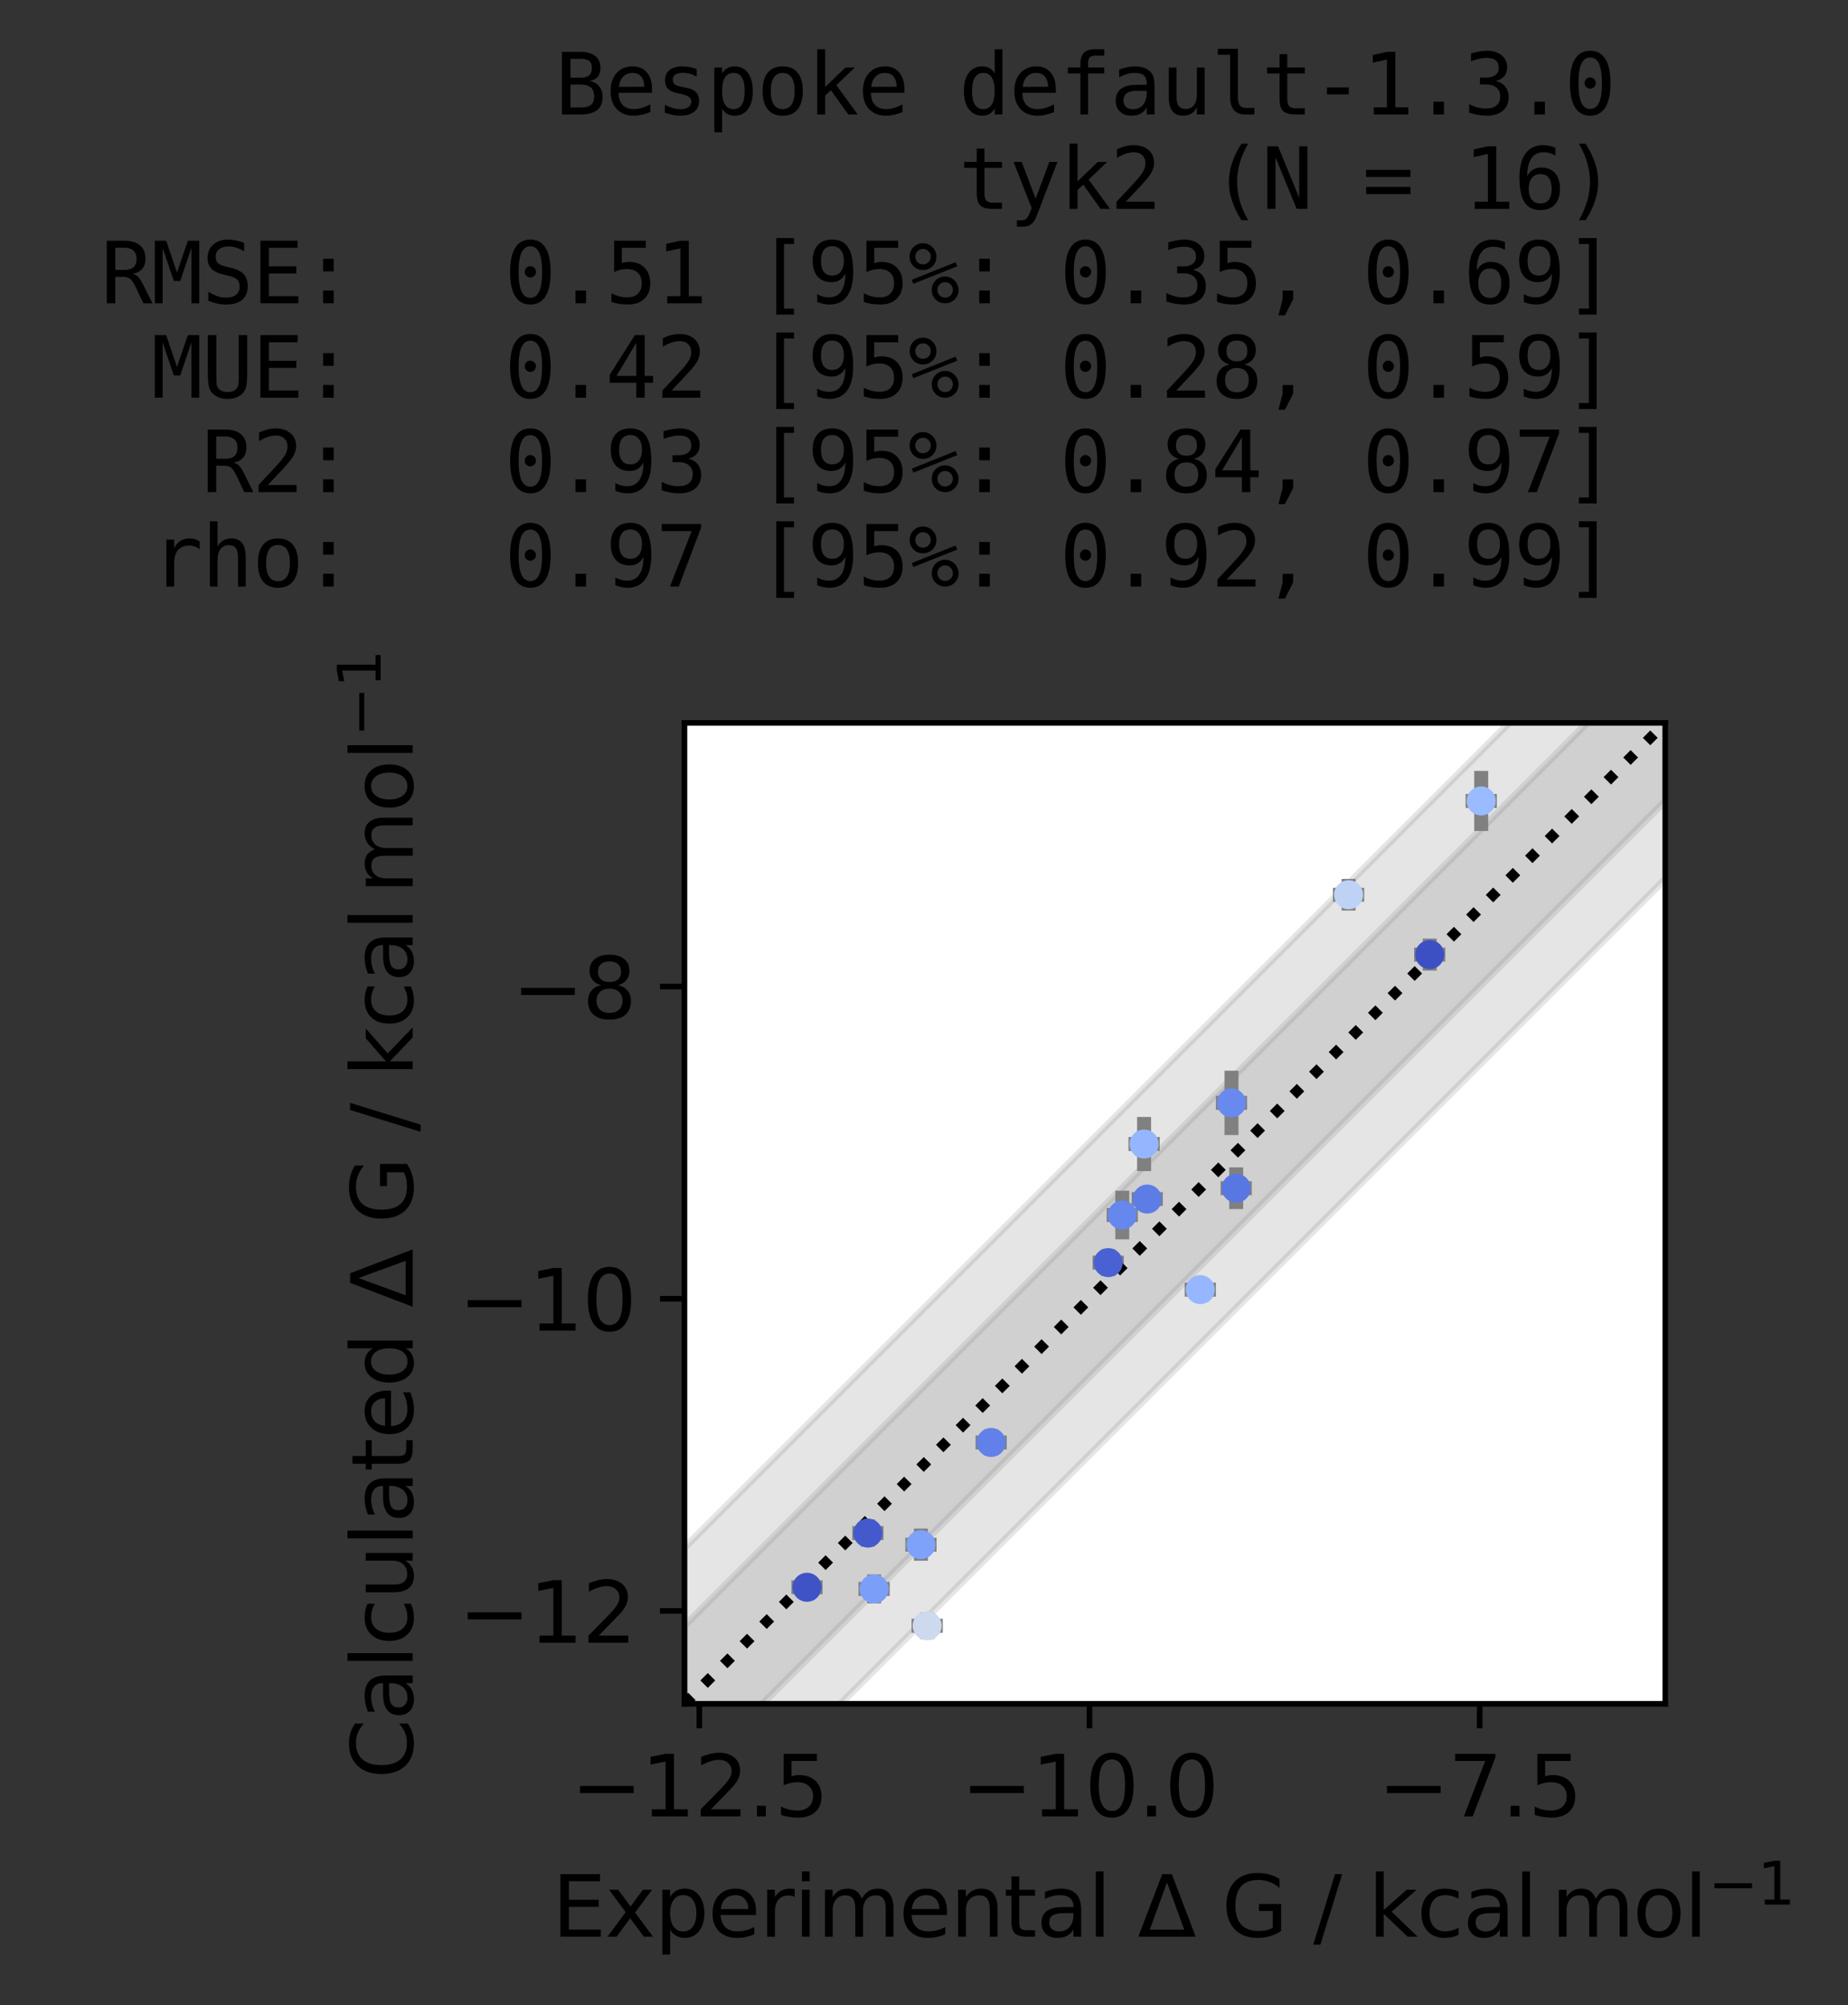 <?xml version="1.0" encoding="utf-8" standalone="no"?>
<!DOCTYPE svg PUBLIC "-//W3C//DTD SVG 1.1//EN"
  "http://www.w3.org/Graphics/SVG/1.1/DTD/svg11.dtd">
<svg xmlns:xlink="http://www.w3.org/1999/xlink" width="264.54pt" height="286.999pt" viewBox="0 0 264.54 286.999" xmlns="http://www.w3.org/2000/svg" version="1.1">
 <rect x="0" y="0" width="264.54" height="286.999" fill="#333333" stroke="none"/>
 <defs>
  <style type="text/css">*{stroke-linejoin: round; stroke-linecap: butt}</style>
 </defs>
 <g id="figure_1">
  <g id="patch_1">
   <path d="M 0 286.999 
L 264.54 286.999 
L 264.54 0 
L 0 0 
L 0 286.999 
z
" style="fill: none"/>
  </g>
  <g id="axes_1">
   <g id="patch_2">
    <path d="M 97.98 243.865 
L 238.38 243.865 
L 238.38 103.465 
L 97.98 103.465 
z
" style="fill: #ffffff"/>
   </g>
   <g id="PolyCollection_1">
    <defs>
     <path id="m908be11eaf" d="M 97.98 -54.304 
L 97.98 -31.963 
L 238.38 -172.363 
L 238.38 -194.704 
L 238.38 -194.704 
L 97.98 -54.304 
z
" style="stroke: #808080; stroke-opacity: 0.2"/>
    </defs>
    <g clip-path="url(#pf38cf04d0c)">
     <use xlink:href="#m908be11eaf" x="0" y="286.999" style="fill: #808080; fill-opacity: 0.2; stroke: #808080; stroke-opacity: 0.2"/>
    </g>
   </g>
   <g id="PolyCollection_2">
    <defs>
     <path id="m639a89ba14" d="M 97.98 -65.475 
L 97.98 -20.793 
L 238.38 -161.193 
L 238.38 -205.875 
L 238.38 -205.875 
L 97.98 -65.475 
z
" style="stroke: #808080; stroke-opacity: 0.2"/>
    </defs>
    <g clip-path="url(#pf38cf04d0c)">
     <use xlink:href="#m639a89ba14" x="0" y="286.999" style="fill: #808080; fill-opacity: 0.2; stroke: #808080; stroke-opacity: 0.2"/>
    </g>
   </g>
   <g id="LineCollection_1">
    <path d="M 161.991 171.621 
L 166.459 171.621 
" clip-path="url(#pf38cf04d0c)" style="fill: none; stroke: #808080; stroke-width: 2"/>
    <path d="M 190.811 128.063 
L 195.279 128.063 
" clip-path="url(#pf38cf04d0c)" style="fill: none; stroke: #808080; stroke-width: 2"/>
    <path d="M 161.544 163.743 
L 166.012 163.743 
" clip-path="url(#pf38cf04d0c)" style="fill: none; stroke: #808080; stroke-width: 2"/>
    <path d="M 122 219.426 
L 126.469 219.426 
" clip-path="url(#pf38cf04d0c)" style="fill: none; stroke: #808080; stroke-width: 2"/>
    <path d="M 174.055 157.854 
L 178.524 157.854 
" clip-path="url(#pf38cf04d0c)" style="fill: none; stroke: #808080; stroke-width: 2"/>
    <path d="M 129.596 221.087 
L 134.065 221.087 
" clip-path="url(#pf38cf04d0c)" style="fill: none; stroke: #808080; stroke-width: 2"/>
    <path d="M 156.406 180.717 
L 160.874 180.717 
" clip-path="url(#pf38cf04d0c)" style="fill: none; stroke: #808080; stroke-width: 2"/>
    <path d="M 139.65 206.457 
L 144.118 206.457 
" clip-path="url(#pf38cf04d0c)" style="fill: none; stroke: #808080; stroke-width: 2"/>
    <path d="M 169.587 184.585 
L 174.055 184.585 
" clip-path="url(#pf38cf04d0c)" style="fill: none; stroke: #808080; stroke-width: 2"/>
    <path d="M 209.801 114.636 
L 214.269 114.636 
" clip-path="url(#pf38cf04d0c)" style="fill: none; stroke: #808080; stroke-width: 2"/>
    <path d="M 158.416 173.906 
L 162.885 173.906 
" clip-path="url(#pf38cf04d0c)" style="fill: none; stroke: #808080; stroke-width: 2"/>
    <path d="M 202.429 136.63 
L 206.897 136.63 
" clip-path="url(#pf38cf04d0c)" style="fill: none; stroke: #808080; stroke-width: 2"/>
    <path d="M 174.726 170.067 
L 179.194 170.067 
" clip-path="url(#pf38cf04d0c)" style="fill: none; stroke: #808080; stroke-width: 2"/>
    <path d="M 113.287 227.184 
L 117.756 227.184 
" clip-path="url(#pf38cf04d0c)" style="fill: none; stroke: #808080; stroke-width: 2"/>
    <path d="M 122.894 227.42 
L 127.362 227.42 
" clip-path="url(#pf38cf04d0c)" style="fill: none; stroke: #808080; stroke-width: 2"/>
    <path d="M 130.49 232.695 
L 134.958 232.695 
" clip-path="url(#pf38cf04d0c)" style="fill: none; stroke: #808080; stroke-width: 2"/>
   </g>
   <g id="LineCollection_2">
    <path d="M 164.225 173.415 
L 164.225 169.828 
" clip-path="url(#pf38cf04d0c)" style="fill: none; stroke: #808080; stroke-width: 2"/>
    <path d="M 193.045 130.324 
L 193.045 125.802 
" clip-path="url(#pf38cf04d0c)" style="fill: none; stroke: #808080; stroke-width: 2"/>
    <path d="M 163.778 167.621 
L 163.778 159.864 
" clip-path="url(#pf38cf04d0c)" style="fill: none; stroke: #808080; stroke-width: 2"/>
    <path d="M 124.234 221.374 
L 124.234 217.478 
" clip-path="url(#pf38cf04d0c)" style="fill: none; stroke: #808080; stroke-width: 2"/>
    <path d="M 176.289 162.456 
L 176.289 153.252 
" clip-path="url(#pf38cf04d0c)" style="fill: none; stroke: #808080; stroke-width: 2"/>
    <path d="M 131.83 223.387 
L 131.83 218.788 
" clip-path="url(#pf38cf04d0c)" style="fill: none; stroke: #808080; stroke-width: 2"/>
    <path d="M 158.64 182.631 
L 158.64 178.804 
" clip-path="url(#pf38cf04d0c)" style="fill: none; stroke: #808080; stroke-width: 2"/>
    <path d="M 141.884 208.326 
L 141.884 204.589 
" clip-path="url(#pf38cf04d0c)" style="fill: none; stroke: #808080; stroke-width: 2"/>
    <path d="M 171.821 186.027 
L 171.821 183.143 
" clip-path="url(#pf38cf04d0c)" style="fill: none; stroke: #808080; stroke-width: 2"/>
    <path d="M 212.035 118.937 
L 212.035 110.335 
" clip-path="url(#pf38cf04d0c)" style="fill: none; stroke: #808080; stroke-width: 2"/>
    <path d="M 160.651 177.385 
L 160.651 170.428 
" clip-path="url(#pf38cf04d0c)" style="fill: none; stroke: #808080; stroke-width: 2"/>
    <path d="M 204.663 138.922 
L 204.663 134.337 
" clip-path="url(#pf38cf04d0c)" style="fill: none; stroke: #808080; stroke-width: 2"/>
    <path d="M 176.96 173.049 
L 176.96 167.085 
" clip-path="url(#pf38cf04d0c)" style="fill: none; stroke: #808080; stroke-width: 2"/>
    <path d="M 115.521 228.632 
L 115.521 225.737 
" clip-path="url(#pf38cf04d0c)" style="fill: none; stroke: #808080; stroke-width: 2"/>
    <path d="M 125.128 229.494 
L 125.128 225.347 
" clip-path="url(#pf38cf04d0c)" style="fill: none; stroke: #808080; stroke-width: 2"/>
    <path d="M 132.724 234.606 
L 132.724 230.783 
" clip-path="url(#pf38cf04d0c)" style="fill: none; stroke: #808080; stroke-width: 2"/>
   </g>
   <g id="line2d_1">
    <path d="M 164.225 171.621 
L 193.045 128.063 
L 163.778 163.743 
L 124.234 219.426 
L 176.289 157.854 
L 131.83 221.087 
L 158.64 180.717 
L 141.884 206.457 
L 171.821 184.585 
L 212.035 114.636 
L 160.651 173.906 
L 204.663 136.63 
L 176.96 170.067 
L 115.521 227.184 
L 125.128 227.42 
L 132.724 232.695 
" clip-path="url(#pf38cf04d0c)" style="fill: none"/>
   </g>
   <g id="matplotlib.axis_1">
    <g id="xtick_1">
     <g id="line2d_2">
      <defs>
       <path id="m656d1d7896" d="M 0 0 
L 0 3.5 
" style="stroke: #000000; stroke-width: 0.8"/>
      </defs>
      <g>
       <use xlink:href="#m656d1d7896" x="100.106" y="243.865" style="stroke: #000000; stroke-width: 0.8"/>
      </g>
     </g>
     <g id="text_1">
      <!-- −12.5 -->
      <g transform="translate(81.719 259.983)scale(0.12 -0.12)">
       <defs>
        <path id="DejaVuSans-2212" d="M 678 2272 
L 4684 2272 
L 4684 1741 
L 678 1741 
L 678 2272 
z
" transform="scale(0.016)"/>
        <path id="DejaVuSans-31" d="M 794 531 
L 1825 531 
L 1825 4091 
L 703 3866 
L 703 4441 
L 1819 4666 
L 2450 4666 
L 2450 531 
L 3481 531 
L 3481 0 
L 794 0 
L 794 531 
z
" transform="scale(0.016)"/>
        <path id="DejaVuSans-32" d="M 1228 531 
L 3431 531 
L 3431 0 
L 469 0 
L 469 531 
Q 828 903 1448 1529 
Q 2069 2156 2228 2338 
Q 2531 2678 2651 2914 
Q 2772 3150 2772 3378 
Q 2772 3750 2511 3984 
Q 2250 4219 1831 4219 
Q 1534 4219 1204 4116 
Q 875 4013 500 3803 
L 500 4441 
Q 881 4594 1212 4672 
Q 1544 4750 1819 4750 
Q 2544 4750 2975 4387 
Q 3406 4025 3406 3419 
Q 3406 3131 3298 2873 
Q 3191 2616 2906 2266 
Q 2828 2175 2409 1742 
Q 1991 1309 1228 531 
z
" transform="scale(0.016)"/>
        <path id="DejaVuSans-2e" d="M 684 794 
L 1344 794 
L 1344 0 
L 684 0 
L 684 794 
z
" transform="scale(0.016)"/>
        <path id="DejaVuSans-35" d="M 691 4666 
L 3169 4666 
L 3169 4134 
L 1269 4134 
L 1269 2991 
Q 1406 3038 1543 3061 
Q 1681 3084 1819 3084 
Q 2600 3084 3056 2656 
Q 3513 2228 3513 1497 
Q 3513 744 3044 326 
Q 2575 -91 1722 -91 
Q 1428 -91 1123 -41 
Q 819 9 494 109 
L 494 744 
Q 775 591 1075 516 
Q 1375 441 1709 441 
Q 2250 441 2565 725 
Q 2881 1009 2881 1497 
Q 2881 1984 2565 2268 
Q 2250 2553 1709 2553 
Q 1456 2553 1204 2497 
Q 953 2441 691 2322 
L 691 4666 
z
" transform="scale(0.016)"/>
       </defs>
       <use xlink:href="#DejaVuSans-2212"/>
       <use xlink:href="#DejaVuSans-31" x="83.789"/>
       <use xlink:href="#DejaVuSans-32" x="147.412"/>
       <use xlink:href="#DejaVuSans-2e" x="211.035"/>
       <use xlink:href="#DejaVuSans-35" x="242.822"/>
      </g>
     </g>
    </g>
    <g id="xtick_2">
     <g id="line2d_3">
      <g>
       <use xlink:href="#m656d1d7896" x="155.959" y="243.865" style="stroke: #000000; stroke-width: 0.8"/>
      </g>
     </g>
     <g id="text_2">
      <!-- −10.0 -->
      <g transform="translate(137.572 259.983)scale(0.12 -0.12)">
       <defs>
        <path id="DejaVuSans-30" d="M 2034 4250 
Q 1547 4250 1301 3770 
Q 1056 3291 1056 2328 
Q 1056 1369 1301 889 
Q 1547 409 2034 409 
Q 2525 409 2770 889 
Q 3016 1369 3016 2328 
Q 3016 3291 2770 3770 
Q 2525 4250 2034 4250 
z
M 2034 4750 
Q 2819 4750 3233 4129 
Q 3647 3509 3647 2328 
Q 3647 1150 3233 529 
Q 2819 -91 2034 -91 
Q 1250 -91 836 529 
Q 422 1150 422 2328 
Q 422 3509 836 4129 
Q 1250 4750 2034 4750 
z
" transform="scale(0.016)"/>
       </defs>
       <use xlink:href="#DejaVuSans-2212"/>
       <use xlink:href="#DejaVuSans-31" x="83.789"/>
       <use xlink:href="#DejaVuSans-30" x="147.412"/>
       <use xlink:href="#DejaVuSans-2e" x="211.035"/>
       <use xlink:href="#DejaVuSans-30" x="242.822"/>
      </g>
     </g>
    </g>
    <g id="xtick_3">
     <g id="line2d_4">
      <g>
       <use xlink:href="#m656d1d7896" x="211.812" y="243.865" style="stroke: #000000; stroke-width: 0.8"/>
      </g>
     </g>
     <g id="text_3">
      <!-- −7.5 -->
      <g transform="translate(197.242 259.983)scale(0.12 -0.12)">
       <defs>
        <path id="DejaVuSans-37" d="M 525 4666 
L 3525 4666 
L 3525 4397 
L 1831 0 
L 1172 0 
L 2766 4134 
L 525 4134 
L 525 4666 
z
" transform="scale(0.016)"/>
       </defs>
       <use xlink:href="#DejaVuSans-2212"/>
       <use xlink:href="#DejaVuSans-37" x="83.789"/>
       <use xlink:href="#DejaVuSans-2e" x="147.412"/>
       <use xlink:href="#DejaVuSans-35" x="179.199"/>
      </g>
     </g>
    </g>
    <g id="text_4">
     <!-- Experimental $\Delta$ G / $\mathrm{kcal\,mol^{-1}}$ -->
     <g transform="translate(79.02 277.279)scale(0.12 -0.12)">
      <defs>
       <path id="DejaVuSans-45" d="M 628 4666 
L 3578 4666 
L 3578 4134 
L 1259 4134 
L 1259 2753 
L 3481 2753 
L 3481 2222 
L 1259 2222 
L 1259 531 
L 3634 531 
L 3634 0 
L 628 0 
L 628 4666 
z
" transform="scale(0.016)"/>
       <path id="DejaVuSans-78" d="M 3513 3500 
L 2247 1797 
L 3578 0 
L 2900 0 
L 1881 1375 
L 863 0 
L 184 0 
L 1544 1831 
L 300 3500 
L 978 3500 
L 1906 2253 
L 2834 3500 
L 3513 3500 
z
" transform="scale(0.016)"/>
       <path id="DejaVuSans-70" d="M 1159 525 
L 1159 -1331 
L 581 -1331 
L 581 3500 
L 1159 3500 
L 1159 2969 
Q 1341 3281 1617 3432 
Q 1894 3584 2278 3584 
Q 2916 3584 3314 3078 
Q 3713 2572 3713 1747 
Q 3713 922 3314 415 
Q 2916 -91 2278 -91 
Q 1894 -91 1617 61 
Q 1341 213 1159 525 
z
M 3116 1747 
Q 3116 2381 2855 2742 
Q 2594 3103 2138 3103 
Q 1681 3103 1420 2742 
Q 1159 2381 1159 1747 
Q 1159 1113 1420 752 
Q 1681 391 2138 391 
Q 2594 391 2855 752 
Q 3116 1113 3116 1747 
z
" transform="scale(0.016)"/>
       <path id="DejaVuSans-65" d="M 3597 1894 
L 3597 1613 
L 953 1613 
Q 991 1019 1311 708 
Q 1631 397 2203 397 
Q 2534 397 2845 478 
Q 3156 559 3463 722 
L 3463 178 
Q 3153 47 2828 -22 
Q 2503 -91 2169 -91 
Q 1331 -91 842 396 
Q 353 884 353 1716 
Q 353 2575 817 3079 
Q 1281 3584 2069 3584 
Q 2775 3584 3186 3129 
Q 3597 2675 3597 1894 
z
M 3022 2063 
Q 3016 2534 2758 2815 
Q 2500 3097 2075 3097 
Q 1594 3097 1305 2825 
Q 1016 2553 972 2059 
L 3022 2063 
z
" transform="scale(0.016)"/>
       <path id="DejaVuSans-72" d="M 2631 2963 
Q 2534 3019 2420 3045 
Q 2306 3072 2169 3072 
Q 1681 3072 1420 2755 
Q 1159 2438 1159 1844 
L 1159 0 
L 581 0 
L 581 3500 
L 1159 3500 
L 1159 2956 
Q 1341 3275 1631 3429 
Q 1922 3584 2338 3584 
Q 2397 3584 2469 3576 
Q 2541 3569 2628 3553 
L 2631 2963 
z
" transform="scale(0.016)"/>
       <path id="DejaVuSans-69" d="M 603 3500 
L 1178 3500 
L 1178 0 
L 603 0 
L 603 3500 
z
M 603 4863 
L 1178 4863 
L 1178 4134 
L 603 4134 
L 603 4863 
z
" transform="scale(0.016)"/>
       <path id="DejaVuSans-6d" d="M 3328 2828 
Q 3544 3216 3844 3400 
Q 4144 3584 4550 3584 
Q 5097 3584 5394 3201 
Q 5691 2819 5691 2113 
L 5691 0 
L 5113 0 
L 5113 2094 
Q 5113 2597 4934 2840 
Q 4756 3084 4391 3084 
Q 3944 3084 3684 2787 
Q 3425 2491 3425 1978 
L 3425 0 
L 2847 0 
L 2847 2094 
Q 2847 2600 2669 2842 
Q 2491 3084 2119 3084 
Q 1678 3084 1418 2786 
Q 1159 2488 1159 1978 
L 1159 0 
L 581 0 
L 581 3500 
L 1159 3500 
L 1159 2956 
Q 1356 3278 1631 3431 
Q 1906 3584 2284 3584 
Q 2666 3584 2933 3390 
Q 3200 3197 3328 2828 
z
" transform="scale(0.016)"/>
       <path id="DejaVuSans-6e" d="M 3513 2113 
L 3513 0 
L 2938 0 
L 2938 2094 
Q 2938 2591 2744 2837 
Q 2550 3084 2163 3084 
Q 1697 3084 1428 2787 
Q 1159 2491 1159 1978 
L 1159 0 
L 581 0 
L 581 3500 
L 1159 3500 
L 1159 2956 
Q 1366 3272 1645 3428 
Q 1925 3584 2291 3584 
Q 2894 3584 3203 3211 
Q 3513 2838 3513 2113 
z
" transform="scale(0.016)"/>
       <path id="DejaVuSans-74" d="M 1172 4494 
L 1172 3500 
L 2356 3500 
L 2356 3053 
L 1172 3053 
L 1172 1153 
Q 1172 725 1289 603 
Q 1406 481 1766 481 
L 2356 481 
L 2356 0 
L 1766 0 
Q 1100 0 847 248 
Q 594 497 594 1153 
L 594 3053 
L 172 3053 
L 172 3500 
L 594 3500 
L 594 4494 
L 1172 4494 
z
" transform="scale(0.016)"/>
       <path id="DejaVuSans-61" d="M 2194 1759 
Q 1497 1759 1228 1600 
Q 959 1441 959 1056 
Q 959 750 1161 570 
Q 1363 391 1709 391 
Q 2188 391 2477 730 
Q 2766 1069 2766 1631 
L 2766 1759 
L 2194 1759 
z
M 3341 1997 
L 3341 0 
L 2766 0 
L 2766 531 
Q 2569 213 2275 61 
Q 1981 -91 1556 -91 
Q 1019 -91 701 211 
Q 384 513 384 1019 
Q 384 1609 779 1909 
Q 1175 2209 1959 2209 
L 2766 2209 
L 2766 2266 
Q 2766 2663 2505 2880 
Q 2244 3097 1772 3097 
Q 1472 3097 1187 3025 
Q 903 2953 641 2809 
L 641 3341 
Q 956 3463 1253 3523 
Q 1550 3584 1831 3584 
Q 2591 3584 2966 3190 
Q 3341 2797 3341 1997 
z
" transform="scale(0.016)"/>
       <path id="DejaVuSans-6c" d="M 603 4863 
L 1178 4863 
L 1178 0 
L 603 0 
L 603 4863 
z
" transform="scale(0.016)"/>
       <path id="DejaVuSans-20" transform="scale(0.016)"/>
       <path id="DejaVuSans-394" d="M 2188 4044 
L 906 525 
L 3472 525 
L 2188 4044 
z
M 50 0 
L 1831 4666 
L 2547 4666 
L 4325 0 
L 50 0 
z
" transform="scale(0.016)"/>
       <path id="DejaVuSans-47" d="M 3809 666 
L 3809 1919 
L 2778 1919 
L 2778 2438 
L 4434 2438 
L 4434 434 
Q 4069 175 3628 42 
Q 3188 -91 2688 -91 
Q 1594 -91 976 548 
Q 359 1188 359 2328 
Q 359 3472 976 4111 
Q 1594 4750 2688 4750 
Q 3144 4750 3555 4637 
Q 3966 4525 4313 4306 
L 4313 3634 
Q 3963 3931 3569 4081 
Q 3175 4231 2741 4231 
Q 1884 4231 1454 3753 
Q 1025 3275 1025 2328 
Q 1025 1384 1454 906 
Q 1884 428 2741 428 
Q 3075 428 3337 486 
Q 3600 544 3809 666 
z
" transform="scale(0.016)"/>
       <path id="DejaVuSans-2f" d="M 1625 4666 
L 2156 4666 
L 531 -594 
L 0 -594 
L 1625 4666 
z
" transform="scale(0.016)"/>
       <path id="DejaVuSans-6b" d="M 581 4863 
L 1159 4863 
L 1159 1991 
L 2875 3500 
L 3609 3500 
L 1753 1863 
L 3688 0 
L 2938 0 
L 1159 1709 
L 1159 0 
L 581 0 
L 581 4863 
z
" transform="scale(0.016)"/>
       <path id="DejaVuSans-63" d="M 3122 3366 
L 3122 2828 
Q 2878 2963 2633 3030 
Q 2388 3097 2138 3097 
Q 1578 3097 1268 2742 
Q 959 2388 959 1747 
Q 959 1106 1268 751 
Q 1578 397 2138 397 
Q 2388 397 2633 464 
Q 2878 531 3122 666 
L 3122 134 
Q 2881 22 2623 -34 
Q 2366 -91 2075 -91 
Q 1284 -91 818 406 
Q 353 903 353 1747 
Q 353 2603 823 3093 
Q 1294 3584 2113 3584 
Q 2378 3584 2631 3529 
Q 2884 3475 3122 3366 
z
" transform="scale(0.016)"/>
       <path id="DejaVuSans-6f" d="M 1959 3097 
Q 1497 3097 1228 2736 
Q 959 2375 959 1747 
Q 959 1119 1226 758 
Q 1494 397 1959 397 
Q 2419 397 2687 759 
Q 2956 1122 2956 1747 
Q 2956 2369 2687 2733 
Q 2419 3097 1959 3097 
z
M 1959 3584 
Q 2709 3584 3137 3096 
Q 3566 2609 3566 1747 
Q 3566 888 3137 398 
Q 2709 -91 1959 -91 
Q 1206 -91 779 398 
Q 353 888 353 1747 
Q 353 2609 779 3096 
Q 1206 3584 1959 3584 
z
" transform="scale(0.016)"/>
      </defs>
      <use xlink:href="#DejaVuSans-45" transform="translate(0 0.684)"/>
      <use xlink:href="#DejaVuSans-78" transform="translate(63.184 0.684)"/>
      <use xlink:href="#DejaVuSans-70" transform="translate(122.363 0.684)"/>
      <use xlink:href="#DejaVuSans-65" transform="translate(185.84 0.684)"/>
      <use xlink:href="#DejaVuSans-72" transform="translate(247.363 0.684)"/>
      <use xlink:href="#DejaVuSans-69" transform="translate(288.477 0.684)"/>
      <use xlink:href="#DejaVuSans-6d" transform="translate(316.26 0.684)"/>
      <use xlink:href="#DejaVuSans-65" transform="translate(413.672 0.684)"/>
      <use xlink:href="#DejaVuSans-6e" transform="translate(475.195 0.684)"/>
      <use xlink:href="#DejaVuSans-74" transform="translate(538.574 0.684)"/>
      <use xlink:href="#DejaVuSans-61" transform="translate(577.783 0.684)"/>
      <use xlink:href="#DejaVuSans-6c" transform="translate(639.062 0.684)"/>
      <use xlink:href="#DejaVuSans-20" transform="translate(666.846 0.684)"/>
      <use xlink:href="#DejaVuSans-394" transform="translate(698.633 0.684)"/>
      <use xlink:href="#DejaVuSans-20" transform="translate(767.041 0.684)"/>
      <use xlink:href="#DejaVuSans-47" transform="translate(798.828 0.684)"/>
      <use xlink:href="#DejaVuSans-20" transform="translate(876.318 0.684)"/>
      <use xlink:href="#DejaVuSans-2f" transform="translate(908.105 0.684)"/>
      <use xlink:href="#DejaVuSans-20" transform="translate(941.797 0.684)"/>
      <use xlink:href="#DejaVuSans-6b" transform="translate(973.584 0.684)"/>
      <use xlink:href="#DejaVuSans-63" transform="translate(1031.494 0.684)"/>
      <use xlink:href="#DejaVuSans-61" transform="translate(1086.475 0.684)"/>
      <use xlink:href="#DejaVuSans-6c" transform="translate(1147.754 0.684)"/>
      <use xlink:href="#DejaVuSans-6d" transform="translate(1191.773 0.684)"/>
      <use xlink:href="#DejaVuSans-6f" transform="translate(1289.185 0.684)"/>
      <use xlink:href="#DejaVuSans-6c" transform="translate(1350.367 0.684)"/>
      <use xlink:href="#DejaVuSans-2212" transform="translate(1379.107 38.966)scale(0.7)"/>
      <use xlink:href="#DejaVuSans-31" transform="translate(1437.759 38.966)scale(0.7)"/>
     </g>
    </g>
   </g>
   <g id="matplotlib.axis_2">
    <g id="ytick_1">
     <g id="line2d_5">
      <defs>
       <path id="me9907b7f45" d="M 0 0 
L -3.5 0 
" style="stroke: #000000; stroke-width: 0.8"/>
      </defs>
      <g>
       <use xlink:href="#me9907b7f45" x="97.98" y="230.569" style="stroke: #000000; stroke-width: 0.8"/>
      </g>
     </g>
     <g id="text_5">
      <!-- −12 -->
      <g transform="translate(65.654 235.128)scale(0.12 -0.12)">
       <use xlink:href="#DejaVuSans-2212"/>
       <use xlink:href="#DejaVuSans-31" x="83.789"/>
       <use xlink:href="#DejaVuSans-32" x="147.412"/>
      </g>
     </g>
    </g>
    <g id="ytick_2">
     <g id="line2d_6">
      <g>
       <use xlink:href="#me9907b7f45" x="97.98" y="185.886" style="stroke: #000000; stroke-width: 0.8"/>
      </g>
     </g>
     <g id="text_6">
      <!-- −10 -->
      <g transform="translate(65.654 190.445)scale(0.12 -0.12)">
       <use xlink:href="#DejaVuSans-2212"/>
       <use xlink:href="#DejaVuSans-31" x="83.789"/>
       <use xlink:href="#DejaVuSans-30" x="147.412"/>
      </g>
     </g>
    </g>
    <g id="ytick_3">
     <g id="line2d_7">
      <g>
       <use xlink:href="#me9907b7f45" x="97.98" y="141.204" style="stroke: #000000; stroke-width: 0.8"/>
      </g>
     </g>
     <g id="text_7">
      <!-- −8 -->
      <g transform="translate(73.289 145.763)scale(0.12 -0.12)">
       <defs>
        <path id="DejaVuSans-38" d="M 2034 2216 
Q 1584 2216 1326 1975 
Q 1069 1734 1069 1313 
Q 1069 891 1326 650 
Q 1584 409 2034 409 
Q 2484 409 2743 651 
Q 3003 894 3003 1313 
Q 3003 1734 2745 1975 
Q 2488 2216 2034 2216 
z
M 1403 2484 
Q 997 2584 770 2862 
Q 544 3141 544 3541 
Q 544 4100 942 4425 
Q 1341 4750 2034 4750 
Q 2731 4750 3128 4425 
Q 3525 4100 3525 3541 
Q 3525 3141 3298 2862 
Q 3072 2584 2669 2484 
Q 3125 2378 3379 2068 
Q 3634 1759 3634 1313 
Q 3634 634 3220 271 
Q 2806 -91 2034 -91 
Q 1263 -91 848 271 
Q 434 634 434 1313 
Q 434 1759 690 2068 
Q 947 2378 1403 2484 
z
M 1172 3481 
Q 1172 3119 1398 2916 
Q 1625 2713 2034 2713 
Q 2441 2713 2670 2916 
Q 2900 3119 2900 3481 
Q 2900 3844 2670 4047 
Q 2441 4250 2034 4250 
Q 1625 4250 1398 4047 
Q 1172 3844 1172 3481 
z
" transform="scale(0.016)"/>
       </defs>
       <use xlink:href="#DejaVuSans-2212"/>
       <use xlink:href="#DejaVuSans-38" x="83.789"/>
      </g>
     </g>
    </g>
    <g id="text_8">
     <!-- Calculated $\Delta$ G / $\mathrm{kcal\,mol^{-1}}$ -->
     <g transform="translate(59.159 254.605)rotate(-90)scale(0.12 -0.12)">
      <defs>
       <path id="DejaVuSans-43" d="M 4122 4306 
L 4122 3641 
Q 3803 3938 3442 4084 
Q 3081 4231 2675 4231 
Q 1875 4231 1450 3742 
Q 1025 3253 1025 2328 
Q 1025 1406 1450 917 
Q 1875 428 2675 428 
Q 3081 428 3442 575 
Q 3803 722 4122 1019 
L 4122 359 
Q 3791 134 3420 21 
Q 3050 -91 2638 -91 
Q 1578 -91 968 557 
Q 359 1206 359 2328 
Q 359 3453 968 4101 
Q 1578 4750 2638 4750 
Q 3056 4750 3426 4639 
Q 3797 4528 4122 4306 
z
" transform="scale(0.016)"/>
       <path id="DejaVuSans-75" d="M 544 1381 
L 544 3500 
L 1119 3500 
L 1119 1403 
Q 1119 906 1312 657 
Q 1506 409 1894 409 
Q 2359 409 2629 706 
Q 2900 1003 2900 1516 
L 2900 3500 
L 3475 3500 
L 3475 0 
L 2900 0 
L 2900 538 
Q 2691 219 2414 64 
Q 2138 -91 1772 -91 
Q 1169 -91 856 284 
Q 544 659 544 1381 
z
M 1991 3584 
L 1991 3584 
z
" transform="scale(0.016)"/>
       <path id="DejaVuSans-64" d="M 2906 2969 
L 2906 4863 
L 3481 4863 
L 3481 0 
L 2906 0 
L 2906 525 
Q 2725 213 2448 61 
Q 2172 -91 1784 -91 
Q 1150 -91 751 415 
Q 353 922 353 1747 
Q 353 2572 751 3078 
Q 1150 3584 1784 3584 
Q 2172 3584 2448 3432 
Q 2725 3281 2906 2969 
z
M 947 1747 
Q 947 1113 1208 752 
Q 1469 391 1925 391 
Q 2381 391 2643 752 
Q 2906 1113 2906 1747 
Q 2906 2381 2643 2742 
Q 2381 3103 1925 3103 
Q 1469 3103 1208 2742 
Q 947 2381 947 1747 
z
" transform="scale(0.016)"/>
      </defs>
      <use xlink:href="#DejaVuSans-43" transform="translate(0 0.684)"/>
      <use xlink:href="#DejaVuSans-61" transform="translate(69.824 0.684)"/>
      <use xlink:href="#DejaVuSans-6c" transform="translate(131.104 0.684)"/>
      <use xlink:href="#DejaVuSans-63" transform="translate(158.887 0.684)"/>
      <use xlink:href="#DejaVuSans-75" transform="translate(213.867 0.684)"/>
      <use xlink:href="#DejaVuSans-6c" transform="translate(277.246 0.684)"/>
      <use xlink:href="#DejaVuSans-61" transform="translate(305.029 0.684)"/>
      <use xlink:href="#DejaVuSans-74" transform="translate(366.309 0.684)"/>
      <use xlink:href="#DejaVuSans-65" transform="translate(405.518 0.684)"/>
      <use xlink:href="#DejaVuSans-64" transform="translate(467.041 0.684)"/>
      <use xlink:href="#DejaVuSans-20" transform="translate(530.518 0.684)"/>
      <use xlink:href="#DejaVuSans-394" transform="translate(562.305 0.684)"/>
      <use xlink:href="#DejaVuSans-20" transform="translate(630.713 0.684)"/>
      <use xlink:href="#DejaVuSans-47" transform="translate(662.5 0.684)"/>
      <use xlink:href="#DejaVuSans-20" transform="translate(739.99 0.684)"/>
      <use xlink:href="#DejaVuSans-2f" transform="translate(771.777 0.684)"/>
      <use xlink:href="#DejaVuSans-20" transform="translate(805.469 0.684)"/>
      <use xlink:href="#DejaVuSans-6b" transform="translate(837.256 0.684)"/>
      <use xlink:href="#DejaVuSans-63" transform="translate(895.166 0.684)"/>
      <use xlink:href="#DejaVuSans-61" transform="translate(950.146 0.684)"/>
      <use xlink:href="#DejaVuSans-6c" transform="translate(1011.426 0.684)"/>
      <use xlink:href="#DejaVuSans-6d" transform="translate(1055.445 0.684)"/>
      <use xlink:href="#DejaVuSans-6f" transform="translate(1152.857 0.684)"/>
      <use xlink:href="#DejaVuSans-6c" transform="translate(1214.038 0.684)"/>
      <use xlink:href="#DejaVuSans-2212" transform="translate(1242.779 38.966)scale(0.7)"/>
      <use xlink:href="#DejaVuSans-31" transform="translate(1301.431 38.966)scale(0.7)"/>
     </g>
    </g>
   </g>
   <g id="line2d_8">
    <path d="M 97.98 243.865 
L 238.38 103.465 
" clip-path="url(#pf38cf04d0c)" style="fill: none; stroke-dasharray: 1.5,2.475; stroke-dashoffset: 0; stroke: #000000; stroke-width: 1.5"/>
   </g>
   <g id="PathCollection_1">
    <defs>
     <path id="C0_0_7226df52fe" d="M 0 1.581 
C 0.419 1.581 0.822 1.415 1.118 1.118 
C 1.415 0.822 1.581 0.419 1.581 -0 
C 1.581 -0.419 1.415 -0.822 1.118 -1.118 
C 0.822 -1.415 0.419 -1.581 0 -1.581 
C -0.419 -1.581 -0.822 -1.415 -1.118 -1.118 
C -1.415 -0.822 -1.581 -0.419 -1.581 0 
C -1.581 0.419 -1.415 0.822 -1.118 1.118 
C -0.822 1.415 -0.419 1.581 0 1.581 
z
"/>
    </defs>
    <g clip-path="url(#pf38cf04d0c)">
     <use xlink:href="#C0_0_7226df52fe" x="164.225" y="171.621" style="fill: #5d7ce6; stroke: #5d7ce6"/>
    </g>
    <g clip-path="url(#pf38cf04d0c)">
     <use xlink:href="#C0_0_7226df52fe" x="193.045" y="128.063" style="fill: #bed2f6; stroke: #bed2f6"/>
    </g>
    <g clip-path="url(#pf38cf04d0c)">
     <use xlink:href="#C0_0_7226df52fe" x="163.778" y="163.743" style="fill: #94b6ff; stroke: #94b6ff"/>
    </g>
    <g clip-path="url(#pf38cf04d0c)">
     <use xlink:href="#C0_0_7226df52fe" x="124.234" y="219.426" style="fill: #445acc; stroke: #445acc"/>
    </g>
    <g clip-path="url(#pf38cf04d0c)">
     <use xlink:href="#C0_0_7226df52fe" x="176.289" y="157.854" style="fill: #688aef; stroke: #688aef"/>
    </g>
    <g clip-path="url(#pf38cf04d0c)">
     <use xlink:href="#C0_0_7226df52fe" x="131.83" y="221.087" style="fill: #7ea1fa; stroke: #7ea1fa"/>
    </g>
    <g clip-path="url(#pf38cf04d0c)">
     <use xlink:href="#C0_0_7226df52fe" x="158.64" y="180.717" style="fill: #4961d2; stroke: #4961d2"/>
    </g>
    <g clip-path="url(#pf38cf04d0c)">
     <use xlink:href="#C0_0_7226df52fe" x="141.884" y="206.457" style="fill: #6180e9; stroke: #6180e9"/>
    </g>
    <g clip-path="url(#pf38cf04d0c)">
     <use xlink:href="#C0_0_7226df52fe" x="171.821" y="184.585" style="fill: #96b7ff; stroke: #96b7ff"/>
    </g>
    <g clip-path="url(#pf38cf04d0c)">
     <use xlink:href="#C0_0_7226df52fe" x="212.035" y="114.636" style="fill: #9abbff; stroke: #9abbff"/>
    </g>
    <g clip-path="url(#pf38cf04d0c)">
     <use xlink:href="#C0_0_7226df52fe" x="160.651" y="173.906" style="fill: #6687ed; stroke: #6687ed"/>
    </g>
    <g clip-path="url(#pf38cf04d0c)">
     <use xlink:href="#C0_0_7226df52fe" x="204.663" y="136.63" style="fill: #3d50c3; stroke: #3d50c3"/>
    </g>
    <g clip-path="url(#pf38cf04d0c)">
     <use xlink:href="#C0_0_7226df52fe" x="176.96" y="170.067" style="fill: #5977e3; stroke: #5977e3"/>
    </g>
    <g clip-path="url(#pf38cf04d0c)">
     <use xlink:href="#C0_0_7226df52fe" x="115.521" y="227.184" style="fill: #3f53c6; stroke: #3f53c6"/>
    </g>
    <g clip-path="url(#pf38cf04d0c)">
     <use xlink:href="#C0_0_7226df52fe" x="125.128" y="227.42" style="fill: #7b9ff9; stroke: #7b9ff9"/>
    </g>
    <g clip-path="url(#pf38cf04d0c)">
     <use xlink:href="#C0_0_7226df52fe" x="132.724" y="232.695" style="fill: #cdd9ec; stroke: #cdd9ec"/>
    </g>
   </g>
   <g id="patch_3">
    <path d="M 97.98 243.865 
L 97.98 103.465 
" style="fill: none; stroke: #000000; stroke-width: 0.8; stroke-linejoin: miter; stroke-linecap: square"/>
   </g>
   <g id="patch_4">
    <path d="M 238.38 243.865 
L 238.38 103.465 
" style="fill: none; stroke: #000000; stroke-width: 0.8; stroke-linejoin: miter; stroke-linecap: square"/>
   </g>
   <g id="patch_5">
    <path d="M 97.98 243.865 
L 238.38 243.865 
" style="fill: none; stroke: #000000; stroke-width: 0.8; stroke-linejoin: miter; stroke-linecap: square"/>
   </g>
   <g id="patch_6">
    <path d="M 97.98 103.465 
L 238.38 103.465 
" style="fill: none; stroke: #000000; stroke-width: 0.8; stroke-linejoin: miter; stroke-linecap: square"/>
   </g>
   <g id="text_9">
    <!-- Bespoke default-1.3.0  -->
    <g transform="translate(79.444 16.382)scale(0.12 -0.12)">
     <defs>
      <path id="DejaVuSansMono-42" d="M 1153 2228 
L 1153 519 
L 1900 519 
Q 2450 519 2684 711 
Q 2919 903 2919 1344 
Q 2919 1800 2672 2014 
Q 2425 2228 1900 2228 
L 1153 2228 
z
M 1153 4147 
L 1153 2741 
L 1888 2741 
Q 2344 2741 2548 2916 
Q 2753 3091 2753 3481 
Q 2753 3834 2551 3990 
Q 2350 4147 1888 4147 
L 1153 4147 
z
M 519 4666 
L 1900 4666 
Q 2616 4666 3003 4356 
Q 3391 4047 3391 3481 
Q 3391 3053 3186 2806 
Q 2981 2559 2572 2497 
Q 3031 2428 3292 2104 
Q 3553 1781 3553 1281 
Q 3553 647 3137 323 
Q 2722 0 1900 0 
L 519 0 
L 519 4666 
z
" transform="scale(0.016)"/>
      <path id="DejaVuSansMono-65" d="M 3475 1894 
L 3475 1613 
L 984 1613 
L 984 1594 
Q 984 1022 1282 709 
Q 1581 397 2125 397 
Q 2400 397 2700 484 
Q 3000 572 3341 750 
L 3341 178 
Q 3013 44 2708 -23 
Q 2403 -91 2119 -91 
Q 1303 -91 843 398 
Q 384 888 384 1747 
Q 384 2584 834 3084 
Q 1284 3584 2034 3584 
Q 2703 3584 3089 3131 
Q 3475 2678 3475 1894 
z
M 2900 2063 
Q 2888 2569 2661 2833 
Q 2434 3097 2009 3097 
Q 1594 3097 1325 2822 
Q 1056 2547 1006 2059 
L 2900 2063 
z
" transform="scale(0.016)"/>
      <path id="DejaVuSansMono-73" d="M 3041 3378 
L 3041 2816 
Q 2794 2959 2544 3031 
Q 2294 3103 2034 3103 
Q 1644 3103 1451 2976 
Q 1259 2850 1259 2591 
Q 1259 2356 1403 2240 
Q 1547 2125 2119 2016 
L 2350 1972 
Q 2778 1891 2998 1647 
Q 3219 1403 3219 1013 
Q 3219 494 2850 201 
Q 2481 -91 1825 -91 
Q 1566 -91 1281 -36 
Q 997 19 666 128 
L 666 722 
Q 988 556 1281 473 
Q 1575 391 1838 391 
Q 2219 391 2428 545 
Q 2638 700 2638 978 
Q 2638 1378 1872 1531 
L 1847 1538 
L 1631 1581 
Q 1134 1678 906 1908 
Q 678 2138 678 2534 
Q 678 3038 1018 3311 
Q 1359 3584 1991 3584 
Q 2272 3584 2531 3532 
Q 2791 3481 3041 3378 
z
" transform="scale(0.016)"/>
      <path id="DejaVuSansMono-70" d="M 1172 441 
L 1172 -1331 
L 594 -1331 
L 594 3500 
L 1172 3500 
L 1172 3053 
Q 1316 3313 1555 3448 
Q 1794 3584 2106 3584 
Q 2741 3584 3102 3093 
Q 3463 2603 3463 1734 
Q 3463 881 3100 395 
Q 2738 -91 2106 -91 
Q 1788 -91 1548 45 
Q 1309 181 1172 441 
z
M 2859 1747 
Q 2859 2416 2648 2756 
Q 2438 3097 2022 3097 
Q 1603 3097 1387 2755 
Q 1172 2413 1172 1747 
Q 1172 1084 1387 740 
Q 1603 397 2022 397 
Q 2438 397 2648 737 
Q 2859 1078 2859 1747 
z
" transform="scale(0.016)"/>
      <path id="DejaVuSansMono-6f" d="M 1925 3097 
Q 1488 3097 1263 2756 
Q 1038 2416 1038 1747 
Q 1038 1081 1263 739 
Q 1488 397 1925 397 
Q 2366 397 2591 739 
Q 2816 1081 2816 1747 
Q 2816 2416 2591 2756 
Q 2366 3097 1925 3097 
z
M 1925 3584 
Q 2653 3584 3039 3112 
Q 3425 2641 3425 1747 
Q 3425 850 3040 379 
Q 2656 -91 1925 -91 
Q 1197 -91 812 379 
Q 428 850 428 1747 
Q 428 2641 812 3112 
Q 1197 3584 1925 3584 
z
" transform="scale(0.016)"/>
      <path id="DejaVuSansMono-6b" d="M 738 4863 
L 1331 4863 
L 1331 2047 
L 2841 3500 
L 3541 3500 
L 2163 2181 
L 3756 0 
L 3053 0 
L 1759 1806 
L 1331 1403 
L 1331 0 
L 738 0 
L 738 4863 
z
" transform="scale(0.016)"/>
      <path id="DejaVuSansMono-20" transform="scale(0.016)"/>
      <path id="DejaVuSansMono-64" d="M 2681 3053 
L 2681 4863 
L 3256 4863 
L 3256 0 
L 2681 0 
L 2681 441 
Q 2538 181 2298 45 
Q 2059 -91 1747 -91 
Q 1113 -91 748 401 
Q 384 894 384 1759 
Q 384 2613 750 3098 
Q 1116 3584 1747 3584 
Q 2063 3584 2303 3448 
Q 2544 3313 2681 3053 
z
M 991 1747 
Q 991 1078 1203 737 
Q 1416 397 1831 397 
Q 2247 397 2464 740 
Q 2681 1084 2681 1747 
Q 2681 2413 2464 2755 
Q 2247 3097 1831 3097 
Q 1416 3097 1203 2756 
Q 991 2416 991 1747 
z
" transform="scale(0.016)"/>
      <path id="DejaVuSansMono-66" d="M 3322 4863 
L 3322 4384 
L 2669 4384 
Q 2359 4384 2239 4257 
Q 2119 4131 2119 3809 
L 2119 3500 
L 3322 3500 
L 3322 3053 
L 2119 3053 
L 2119 0 
L 1544 0 
L 1544 3053 
L 609 3053 
L 609 3500 
L 1544 3500 
L 1544 3744 
Q 1544 4319 1808 4591 
Q 2072 4863 2631 4863 
L 3322 4863 
z
" transform="scale(0.016)"/>
      <path id="DejaVuSansMono-61" d="M 2194 1759 
L 2003 1759 
Q 1500 1759 1245 1582 
Q 991 1406 991 1056 
Q 991 741 1181 566 
Q 1372 391 1709 391 
Q 2184 391 2456 720 
Q 2728 1050 2731 1631 
L 2731 1759 
L 2194 1759 
z
M 3309 1997 
L 3309 0 
L 2731 0 
L 2731 519 
Q 2547 206 2267 57 
Q 1988 -91 1588 -91 
Q 1053 -91 734 211 
Q 416 513 416 1019 
Q 416 1603 808 1906 
Q 1200 2209 1959 2209 
L 2731 2209 
L 2731 2300 
Q 2728 2719 2518 2908 
Q 2309 3097 1850 3097 
Q 1556 3097 1256 3012 
Q 956 2928 672 2766 
L 672 3341 
Q 991 3463 1283 3523 
Q 1575 3584 1850 3584 
Q 2284 3584 2592 3456 
Q 2900 3328 3091 3072 
Q 3209 2916 3259 2686 
Q 3309 2456 3309 1997 
z
" transform="scale(0.016)"/>
      <path id="DejaVuSansMono-75" d="M 609 1325 
L 609 3494 
L 1184 3494 
L 1184 1325 
Q 1184 853 1351 631 
Q 1519 409 1869 409 
Q 2275 409 2490 695 
Q 2706 981 2706 1516 
L 2706 3494 
L 3284 3494 
L 3284 0 
L 2706 0 
L 2706 525 
Q 2553 222 2289 65 
Q 2025 -91 1672 -91 
Q 1134 -91 871 261 
Q 609 613 609 1325 
z
" transform="scale(0.016)"/>
      <path id="DejaVuSansMono-6c" d="M 1997 1269 
Q 1997 881 2139 684 
Q 2281 488 2559 488 
L 3231 488 
L 3231 0 
L 2503 0 
Q 1988 0 1705 331 
Q 1422 663 1422 1269 
L 1422 4447 
L 500 4447 
L 500 4897 
L 1997 4897 
L 1997 1269 
z
" transform="scale(0.016)"/>
      <path id="DejaVuSansMono-74" d="M 1919 4494 
L 1919 3500 
L 3225 3500 
L 3225 3053 
L 1919 3053 
L 1919 1153 
Q 1919 766 2066 612 
Q 2213 459 2578 459 
L 3225 459 
L 3225 0 
L 2522 0 
Q 1875 0 1609 259 
Q 1344 519 1344 1153 
L 1344 3053 
L 409 3053 
L 409 3500 
L 1344 3500 
L 1344 4494 
L 1919 4494 
z
" transform="scale(0.016)"/>
      <path id="DejaVuSansMono-2d" d="M 1113 2009 
L 2741 2009 
L 2741 1497 
L 1113 1497 
L 1113 2009 
z
" transform="scale(0.016)"/>
      <path id="DejaVuSansMono-31" d="M 844 531 
L 1825 531 
L 1825 4097 
L 769 3859 
L 769 4434 
L 1819 4666 
L 2450 4666 
L 2450 531 
L 3419 531 
L 3419 0 
L 844 0 
L 844 531 
z
" transform="scale(0.016)"/>
      <path id="DejaVuSansMono-2e" d="M 1528 953 
L 2316 953 
L 2316 0 
L 1528 0 
L 1528 953 
z
" transform="scale(0.016)"/>
      <path id="DejaVuSansMono-33" d="M 2425 2497 
Q 2884 2375 3128 2064 
Q 3372 1753 3372 1288 
Q 3372 644 2939 276 
Q 2506 -91 1741 -91 
Q 1419 -91 1084 -31 
Q 750 28 428 141 
L 428 769 
Q 747 603 1056 522 
Q 1366 441 1672 441 
Q 2191 441 2469 675 
Q 2747 909 2747 1350 
Q 2747 1756 2469 1995 
Q 2191 2234 1716 2234 
L 1234 2234 
L 1234 2753 
L 1716 2753 
Q 2150 2753 2394 2943 
Q 2638 3134 2638 3475 
Q 2638 3834 2411 4026 
Q 2184 4219 1766 4219 
Q 1488 4219 1191 4156 
Q 894 4094 569 3969 
L 569 4550 
Q 947 4650 1242 4700 
Q 1538 4750 1766 4750 
Q 2447 4750 2855 4408 
Q 3263 4066 3263 3500 
Q 3263 3116 3048 2859 
Q 2834 2603 2425 2497 
z
" transform="scale(0.016)"/>
      <path id="DejaVuSansMono-30" d="M 1509 2344 
Q 1509 2516 1629 2641 
Q 1750 2766 1919 2766 
Q 2094 2766 2219 2641 
Q 2344 2516 2344 2344 
Q 2344 2169 2220 2047 
Q 2097 1925 1919 1925 
Q 1744 1925 1626 2044 
Q 1509 2163 1509 2344 
z
M 1925 4250 
Q 1484 4250 1267 3775 
Q 1050 3300 1050 2328 
Q 1050 1359 1267 884 
Q 1484 409 1925 409 
Q 2369 409 2586 884 
Q 2803 1359 2803 2328 
Q 2803 3300 2586 3775 
Q 2369 4250 1925 4250 
z
M 1925 4750 
Q 2672 4750 3055 4137 
Q 3438 3525 3438 2328 
Q 3438 1134 3055 521 
Q 2672 -91 1925 -91 
Q 1178 -91 797 521 
Q 416 1134 416 2328 
Q 416 3525 797 4137 
Q 1178 4750 1925 4750 
z
" transform="scale(0.016)"/>
     </defs>
     <use xlink:href="#DejaVuSansMono-42"/>
     <use xlink:href="#DejaVuSansMono-65" x="60.205"/>
     <use xlink:href="#DejaVuSansMono-73" x="120.41"/>
     <use xlink:href="#DejaVuSansMono-70" x="180.615"/>
     <use xlink:href="#DejaVuSansMono-6f" x="240.82"/>
     <use xlink:href="#DejaVuSansMono-6b" x="301.025"/>
     <use xlink:href="#DejaVuSansMono-65" x="361.23"/>
     <use xlink:href="#DejaVuSansMono-20" x="421.436"/>
     <use xlink:href="#DejaVuSansMono-64" x="481.641"/>
     <use xlink:href="#DejaVuSansMono-65" x="541.846"/>
     <use xlink:href="#DejaVuSansMono-66" x="602.051"/>
     <use xlink:href="#DejaVuSansMono-61" x="662.256"/>
     <use xlink:href="#DejaVuSansMono-75" x="722.461"/>
     <use xlink:href="#DejaVuSansMono-6c" x="782.666"/>
     <use xlink:href="#DejaVuSansMono-74" x="842.871"/>
     <use xlink:href="#DejaVuSansMono-2d" x="903.076"/>
     <use xlink:href="#DejaVuSansMono-31" x="963.281"/>
     <use xlink:href="#DejaVuSansMono-2e" x="1023.486"/>
     <use xlink:href="#DejaVuSansMono-33" x="1083.691"/>
     <use xlink:href="#DejaVuSansMono-2e" x="1143.896"/>
     <use xlink:href="#DejaVuSansMono-30" x="1204.102"/>
     <use xlink:href="#DejaVuSansMono-20" x="1264.307"/>
    </g>
    <!--  tyk2 (N = 16)  -->
    <g transform="translate(130.014 29.896)scale(0.12 -0.12)">
     <defs>
      <path id="DejaVuSansMono-79" d="M 2681 1125 
Q 2538 759 2316 163 
Q 2006 -663 1900 -844 
Q 1756 -1088 1540 -1209 
Q 1325 -1331 1038 -1331 
L 575 -1331 
L 575 -850 
L 916 -850 
Q 1169 -850 1312 -703 
Q 1456 -556 1678 56 
L 325 3500 
L 934 3500 
L 1972 763 
L 2994 3500 
L 3603 3500 
L 2681 1125 
z
" transform="scale(0.016)"/>
      <path id="DejaVuSansMono-32" d="M 1166 531 
L 3309 531 
L 3309 0 
L 475 0 
L 475 531 
Q 1059 1147 1496 1619 
Q 1934 2091 2100 2284 
Q 2413 2666 2522 2902 
Q 2631 3138 2631 3384 
Q 2631 3775 2401 3997 
Q 2172 4219 1772 4219 
Q 1488 4219 1175 4116 
Q 863 4013 513 3803 
L 513 4441 
Q 834 4594 1145 4672 
Q 1456 4750 1759 4750 
Q 2444 4750 2861 4386 
Q 3278 4022 3278 3431 
Q 3278 3131 3139 2831 
Q 3000 2531 2688 2169 
Q 2513 1966 2180 1606 
Q 1847 1247 1166 531 
z
" transform="scale(0.016)"/>
      <path id="DejaVuSansMono-28" d="M 2766 4856 
Q 2350 4144 2145 3436 
Q 1941 2728 1941 2009 
Q 1941 1294 2145 584 
Q 2350 -125 2766 -844 
L 2266 -844 
Q 1794 -100 1562 604 
Q 1331 1309 1331 2009 
Q 1331 2706 1562 3412 
Q 1794 4119 2266 4856 
L 2766 4856 
z
" transform="scale(0.016)"/>
      <path id="DejaVuSansMono-4e" d="M 434 4666 
L 1234 4666 
L 2809 825 
L 2809 4666 
L 3419 4666 
L 3419 0 
L 2619 0 
L 1044 3841 
L 1044 0 
L 434 0 
L 434 4666 
z
" transform="scale(0.016)"/>
      <path id="DejaVuSansMono-3d" d="M 275 1638 
L 3578 1638 
L 3578 1100 
L 275 1100 
L 275 1638 
z
M 275 2906 
L 3578 2906 
L 3578 2375 
L 275 2375 
L 275 2906 
z
" transform="scale(0.016)"/>
      <path id="DejaVuSansMono-36" d="M 3097 4563 
L 3097 3981 
Q 2900 4097 2678 4158 
Q 2456 4219 2216 4219 
Q 1616 4219 1306 3767 
Q 997 3316 997 2438 
Q 1147 2750 1412 2917 
Q 1678 3084 2022 3084 
Q 2697 3084 3067 2670 
Q 3438 2256 3438 1497 
Q 3438 741 3056 325 
Q 2675 -91 1984 -91 
Q 1172 -91 794 492 
Q 416 1075 416 2328 
Q 416 3509 870 4129 
Q 1325 4750 2188 4750 
Q 2419 4750 2650 4701 
Q 2881 4653 3097 4563 
z
M 1972 2591 
Q 1569 2591 1337 2300 
Q 1106 2009 1106 1497 
Q 1106 984 1337 693 
Q 1569 403 1972 403 
Q 2391 403 2603 679 
Q 2816 956 2816 1497 
Q 2816 2041 2603 2316 
Q 2391 2591 1972 2591 
z
" transform="scale(0.016)"/>
      <path id="DejaVuSansMono-29" d="M 1088 4856 
L 1588 4856 
Q 2059 4119 2290 3412 
Q 2522 2706 2522 2009 
Q 2522 1306 2290 600 
Q 2059 -106 1588 -844 
L 1088 -844 
Q 1503 -119 1708 590 
Q 1913 1300 1913 2009 
Q 1913 2722 1708 3431 
Q 1503 4141 1088 4856 
z
" transform="scale(0.016)"/>
     </defs>
     <use xlink:href="#DejaVuSansMono-20"/>
     <use xlink:href="#DejaVuSansMono-74" x="60.205"/>
     <use xlink:href="#DejaVuSansMono-79" x="120.41"/>
     <use xlink:href="#DejaVuSansMono-6b" x="180.615"/>
     <use xlink:href="#DejaVuSansMono-32" x="240.82"/>
     <use xlink:href="#DejaVuSansMono-20" x="301.025"/>
     <use xlink:href="#DejaVuSansMono-28" x="361.23"/>
     <use xlink:href="#DejaVuSansMono-4e" x="421.436"/>
     <use xlink:href="#DejaVuSansMono-20" x="481.641"/>
     <use xlink:href="#DejaVuSansMono-3d" x="541.846"/>
     <use xlink:href="#DejaVuSansMono-20" x="602.051"/>
     <use xlink:href="#DejaVuSansMono-31" x="662.256"/>
     <use xlink:href="#DejaVuSansMono-36" x="722.461"/>
     <use xlink:href="#DejaVuSansMono-29" x="782.666"/>
     <use xlink:href="#DejaVuSansMono-20" x="842.871"/>
    </g>
    <!--  RMSE:   0.51 [95%: 0.35, 0.69]  -->
    <g transform="translate(7.2 43.41)scale(0.12 -0.12)">
     <defs>
      <path id="DejaVuSansMono-52" d="M 2375 2203 
Q 2619 2141 2791 1967 
Q 2963 1794 3219 1275 
L 3853 0 
L 3175 0 
L 2619 1178 
Q 2378 1681 2186 1826 
Q 1994 1972 1684 1972 
L 1081 1972 
L 1081 0 
L 447 0 
L 447 4666 
L 1747 4666 
Q 2516 4666 2925 4319 
Q 3334 3972 3334 3316 
Q 3334 2853 3082 2561 
Q 2831 2269 2375 2203 
z
M 1081 4147 
L 1081 2491 
L 1772 2491 
Q 2225 2491 2447 2694 
Q 2669 2897 2669 3316 
Q 2669 3719 2433 3933 
Q 2197 4147 1747 4147 
L 1081 4147 
z
" transform="scale(0.016)"/>
      <path id="DejaVuSansMono-4d" d="M 269 4666 
L 1113 4666 
L 1919 2291 
L 2731 4666 
L 3578 4666 
L 3578 0 
L 2994 0 
L 2994 4122 
L 2163 1663 
L 1684 1663 
L 850 4122 
L 850 0 
L 269 0 
L 269 4666 
z
" transform="scale(0.016)"/>
      <path id="DejaVuSansMono-53" d="M 3163 4506 
L 3163 3866 
Q 2875 4050 2586 4144 
Q 2297 4238 2003 4238 
Q 1556 4238 1297 4030 
Q 1038 3822 1038 3469 
Q 1038 3159 1208 2996 
Q 1378 2834 1844 2725 
L 2175 2650 
Q 2831 2497 3131 2169 
Q 3431 1841 3431 1275 
Q 3431 609 3018 259 
Q 2606 -91 1819 -91 
Q 1491 -91 1159 -20 
Q 828 50 494 191 
L 494 863 
Q 853 634 1173 528 
Q 1494 422 1819 422 
Q 2297 422 2562 636 
Q 2828 850 2828 1234 
Q 2828 1584 2645 1768 
Q 2463 1953 2009 2053 
L 1672 2131 
Q 1022 2278 728 2575 
Q 434 2872 434 3372 
Q 434 3997 854 4373 
Q 1275 4750 1972 4750 
Q 2241 4750 2537 4689 
Q 2834 4628 3163 4506 
z
" transform="scale(0.016)"/>
      <path id="DejaVuSansMono-45" d="M 616 4666 
L 3384 4666 
L 3384 4134 
L 1247 4134 
L 1247 2753 
L 3291 2753 
L 3291 2222 
L 1247 2222 
L 1247 531 
L 3444 531 
L 3444 0 
L 616 0 
L 616 4666 
z
" transform="scale(0.016)"/>
      <path id="DejaVuSansMono-3a" d="M 1528 3322 
L 2316 3322 
L 2316 2375 
L 1528 2375 
L 1528 3322 
z
M 1528 953 
L 2316 953 
L 2316 0 
L 1528 0 
L 1528 953 
z
" transform="scale(0.016)"/>
      <path id="DejaVuSansMono-35" d="M 647 4666 
L 3009 4666 
L 3009 4134 
L 1222 4134 
L 1222 2988 
Q 1356 3038 1492 3061 
Q 1628 3084 1766 3084 
Q 2491 3084 2916 2656 
Q 3341 2228 3341 1497 
Q 3341 759 2895 334 
Q 2450 -91 1678 -91 
Q 1306 -91 998 -41 
Q 691 9 447 109 
L 447 750 
Q 734 594 1025 517 
Q 1316 441 1619 441 
Q 2141 441 2423 716 
Q 2706 991 2706 1497 
Q 2706 1997 2414 2275 
Q 2122 2553 1600 2553 
Q 1347 2553 1106 2495 
Q 866 2438 647 2322 
L 647 4666 
z
" transform="scale(0.016)"/>
      <path id="DejaVuSansMono-5b" d="M 1447 4863 
L 2772 4863 
L 2772 4416 
L 2022 4416 
L 2022 -397 
L 2772 -397 
L 2772 -844 
L 1447 -844 
L 1447 4863 
z
" transform="scale(0.016)"/>
      <path id="DejaVuSansMono-39" d="M 1863 2069 
Q 2266 2069 2495 2359 
Q 2725 2650 2725 3163 
Q 2725 3675 2495 3965 
Q 2266 4256 1863 4256 
Q 1444 4256 1231 3979 
Q 1019 3703 1019 3163 
Q 1019 2619 1230 2344 
Q 1441 2069 1863 2069 
z
M 738 97 
L 738 678 
Q 934 563 1156 502 
Q 1378 441 1619 441 
Q 2219 441 2526 892 
Q 2834 1344 2834 2222 
Q 2688 1909 2422 1742 
Q 2156 1575 1813 1575 
Q 1138 1575 767 1990 
Q 397 2406 397 3169 
Q 397 3922 776 4336 
Q 1156 4750 1850 4750 
Q 2663 4750 3041 4165 
Q 3419 3581 3419 2328 
Q 3419 1150 2964 529 
Q 2509 -91 1644 -91 
Q 1416 -91 1184 -42 
Q 953 6 738 97 
z
" transform="scale(0.016)"/>
      <path id="DejaVuSansMono-25" d="M 2175 997 
Q 2175 753 2339 587 
Q 2503 422 2747 422 
Q 2988 422 3155 589 
Q 3322 756 3322 997 
Q 3322 1238 3153 1406 
Q 2984 1575 2747 1575 
Q 2503 1575 2339 1409 
Q 2175 1244 2175 997 
z
M 1753 997 
Q 1753 1419 2040 1708 
Q 2328 1997 2747 1997 
Q 2947 1997 3126 1922 
Q 3306 1847 3450 1703 
Q 3594 1556 3672 1375 
Q 3750 1194 3750 997 
Q 3750 581 3459 290 
Q 3169 0 2747 0 
Q 2322 0 2037 286 
Q 1753 572 1753 997 
z
M 378 1453 
L 269 1753 
L 3525 3059 
L 3653 2759 
L 378 1453 
z
M 525 3475 
Q 525 3228 689 3064 
Q 853 2900 1100 2900 
Q 1341 2900 1509 3067 
Q 1678 3234 1678 3475 
Q 1678 3716 1509 3883 
Q 1341 4050 1100 4050 
Q 859 4050 692 3884 
Q 525 3719 525 3475 
z
M 103 3475 
Q 103 3897 390 4186 
Q 678 4475 1100 4475 
Q 1300 4475 1483 4400 
Q 1666 4325 1806 4184 
Q 1947 4044 2023 3861 
Q 2100 3678 2100 3475 
Q 2100 3056 1809 2767 
Q 1519 2478 1100 2478 
Q 678 2478 390 2765 
Q 103 3053 103 3475 
z
" transform="scale(0.016)"/>
      <path id="DejaVuSansMono-2c" d="M 1569 947 
L 2356 947 
L 2356 300 
L 1741 -897 
L 1259 -897 
L 1569 300 
L 1569 947 
z
" transform="scale(0.016)"/>
      <path id="DejaVuSansMono-5d" d="M 2406 4863 
L 2406 -844 
L 1081 -844 
L 1081 -397 
L 1831 -397 
L 1831 4416 
L 1081 4416 
L 1081 4863 
L 2406 4863 
z
" transform="scale(0.016)"/>
     </defs>
     <use xlink:href="#DejaVuSansMono-20"/>
     <use xlink:href="#DejaVuSansMono-52" x="60.205"/>
     <use xlink:href="#DejaVuSansMono-4d" x="120.41"/>
     <use xlink:href="#DejaVuSansMono-53" x="180.615"/>
     <use xlink:href="#DejaVuSansMono-45" x="240.82"/>
     <use xlink:href="#DejaVuSansMono-3a" x="301.025"/>
     <use xlink:href="#DejaVuSansMono-20" x="361.23"/>
     <use xlink:href="#DejaVuSansMono-20" x="421.436"/>
     <use xlink:href="#DejaVuSansMono-20" x="481.641"/>
     <use xlink:href="#DejaVuSansMono-30" x="541.846"/>
     <use xlink:href="#DejaVuSansMono-2e" x="602.051"/>
     <use xlink:href="#DejaVuSansMono-35" x="662.256"/>
     <use xlink:href="#DejaVuSansMono-31" x="722.461"/>
     <use xlink:href="#DejaVuSansMono-20" x="782.666"/>
     <use xlink:href="#DejaVuSansMono-5b" x="842.871"/>
     <use xlink:href="#DejaVuSansMono-39" x="903.076"/>
     <use xlink:href="#DejaVuSansMono-35" x="963.281"/>
     <use xlink:href="#DejaVuSansMono-25" x="1023.486"/>
     <use xlink:href="#DejaVuSansMono-3a" x="1083.691"/>
     <use xlink:href="#DejaVuSansMono-20" x="1143.896"/>
     <use xlink:href="#DejaVuSansMono-30" x="1204.102"/>
     <use xlink:href="#DejaVuSansMono-2e" x="1264.307"/>
     <use xlink:href="#DejaVuSansMono-33" x="1324.512"/>
     <use xlink:href="#DejaVuSansMono-35" x="1384.717"/>
     <use xlink:href="#DejaVuSansMono-2c" x="1444.922"/>
     <use xlink:href="#DejaVuSansMono-20" x="1505.127"/>
     <use xlink:href="#DejaVuSansMono-30" x="1565.332"/>
     <use xlink:href="#DejaVuSansMono-2e" x="1625.537"/>
     <use xlink:href="#DejaVuSansMono-36" x="1685.742"/>
     <use xlink:href="#DejaVuSansMono-39" x="1745.947"/>
     <use xlink:href="#DejaVuSansMono-5d" x="1806.152"/>
     <use xlink:href="#DejaVuSansMono-20" x="1866.357"/>
    </g>
    <!-- MUE:   0.42 [95%: 0.28, 0.59]  -->
    <g transform="translate(21.649 56.923)scale(0.12 -0.12)">
     <defs>
      <path id="DejaVuSansMono-55" d="M 459 1791 
L 459 4666 
L 1094 4666 
L 1094 1503 
Q 1094 1163 1112 1017 
Q 1131 872 1178 794 
Q 1278 609 1467 515 
Q 1656 422 1925 422 
Q 2197 422 2384 515 
Q 2572 609 2675 794 
Q 2722 872 2740 1015 
Q 2759 1159 2759 1497 
L 2759 4666 
L 3391 4666 
L 3391 1791 
Q 3391 1075 3302 773 
Q 3213 472 2994 275 
Q 2788 91 2522 0 
Q 2256 -91 1925 -91 
Q 1597 -91 1331 0 
Q 1066 91 856 275 
Q 641 469 550 776 
Q 459 1084 459 1791 
z
" transform="scale(0.016)"/>
      <path id="DejaVuSansMono-34" d="M 2297 4091 
L 825 1625 
L 2297 1625 
L 2297 4091 
z
M 2194 4666 
L 2925 4666 
L 2925 1625 
L 3547 1625 
L 3547 1113 
L 2925 1113 
L 2925 0 
L 2297 0 
L 2297 1113 
L 319 1113 
L 319 1709 
L 2194 4666 
z
" transform="scale(0.016)"/>
      <path id="DejaVuSansMono-38" d="M 1925 2216 
Q 1503 2216 1273 1980 
Q 1044 1744 1044 1313 
Q 1044 881 1276 642 
Q 1509 403 1925 403 
Q 2350 403 2579 639 
Q 2809 875 2809 1313 
Q 2809 1741 2576 1978 
Q 2344 2216 1925 2216 
z
M 1375 2478 
Q 972 2581 745 2862 
Q 519 3144 519 3541 
Q 519 4097 897 4423 
Q 1275 4750 1925 4750 
Q 2578 4750 2956 4423 
Q 3334 4097 3334 3541 
Q 3334 3144 3107 2862 
Q 2881 2581 2478 2478 
Q 2947 2375 3195 2062 
Q 3444 1750 3444 1253 
Q 3444 622 3041 265 
Q 2638 -91 1925 -91 
Q 1213 -91 811 264 
Q 409 619 409 1247 
Q 409 1747 657 2061 
Q 906 2375 1375 2478 
z
M 1147 3481 
Q 1147 3106 1347 2909 
Q 1547 2713 1925 2713 
Q 2306 2713 2506 2909 
Q 2706 3106 2706 3481 
Q 2706 3863 2507 4063 
Q 2309 4263 1925 4263 
Q 1547 4263 1347 4061 
Q 1147 3859 1147 3481 
z
" transform="scale(0.016)"/>
     </defs>
     <use xlink:href="#DejaVuSansMono-4d"/>
     <use xlink:href="#DejaVuSansMono-55" x="60.205"/>
     <use xlink:href="#DejaVuSansMono-45" x="120.41"/>
     <use xlink:href="#DejaVuSansMono-3a" x="180.615"/>
     <use xlink:href="#DejaVuSansMono-20" x="240.82"/>
     <use xlink:href="#DejaVuSansMono-20" x="301.025"/>
     <use xlink:href="#DejaVuSansMono-20" x="361.23"/>
     <use xlink:href="#DejaVuSansMono-30" x="421.436"/>
     <use xlink:href="#DejaVuSansMono-2e" x="481.641"/>
     <use xlink:href="#DejaVuSansMono-34" x="541.846"/>
     <use xlink:href="#DejaVuSansMono-32" x="602.051"/>
     <use xlink:href="#DejaVuSansMono-20" x="662.256"/>
     <use xlink:href="#DejaVuSansMono-5b" x="722.461"/>
     <use xlink:href="#DejaVuSansMono-39" x="782.666"/>
     <use xlink:href="#DejaVuSansMono-35" x="842.871"/>
     <use xlink:href="#DejaVuSansMono-25" x="903.076"/>
     <use xlink:href="#DejaVuSansMono-3a" x="963.281"/>
     <use xlink:href="#DejaVuSansMono-20" x="1023.486"/>
     <use xlink:href="#DejaVuSansMono-30" x="1083.691"/>
     <use xlink:href="#DejaVuSansMono-2e" x="1143.896"/>
     <use xlink:href="#DejaVuSansMono-32" x="1204.102"/>
     <use xlink:href="#DejaVuSansMono-38" x="1264.307"/>
     <use xlink:href="#DejaVuSansMono-2c" x="1324.512"/>
     <use xlink:href="#DejaVuSansMono-20" x="1384.717"/>
     <use xlink:href="#DejaVuSansMono-30" x="1444.922"/>
     <use xlink:href="#DejaVuSansMono-2e" x="1505.127"/>
     <use xlink:href="#DejaVuSansMono-35" x="1565.332"/>
     <use xlink:href="#DejaVuSansMono-39" x="1625.537"/>
     <use xlink:href="#DejaVuSansMono-5d" x="1685.742"/>
     <use xlink:href="#DejaVuSansMono-20" x="1745.947"/>
    </g>
    <!-- R2:   0.93 [95%: 0.84, 0.97]  -->
    <g transform="translate(28.873 70.437)scale(0.12 -0.12)">
     <defs>
      <path id="DejaVuSansMono-37" d="M 434 4666 
L 3372 4666 
L 3372 4397 
L 1703 0 
L 1044 0 
L 2669 4134 
L 434 4134 
L 434 4666 
z
" transform="scale(0.016)"/>
     </defs>
     <use xlink:href="#DejaVuSansMono-52"/>
     <use xlink:href="#DejaVuSansMono-32" x="60.205"/>
     <use xlink:href="#DejaVuSansMono-3a" x="120.41"/>
     <use xlink:href="#DejaVuSansMono-20" x="180.615"/>
     <use xlink:href="#DejaVuSansMono-20" x="240.82"/>
     <use xlink:href="#DejaVuSansMono-20" x="301.025"/>
     <use xlink:href="#DejaVuSansMono-30" x="361.23"/>
     <use xlink:href="#DejaVuSansMono-2e" x="421.436"/>
     <use xlink:href="#DejaVuSansMono-39" x="481.641"/>
     <use xlink:href="#DejaVuSansMono-33" x="541.846"/>
     <use xlink:href="#DejaVuSansMono-20" x="602.051"/>
     <use xlink:href="#DejaVuSansMono-5b" x="662.256"/>
     <use xlink:href="#DejaVuSansMono-39" x="722.461"/>
     <use xlink:href="#DejaVuSansMono-35" x="782.666"/>
     <use xlink:href="#DejaVuSansMono-25" x="842.871"/>
     <use xlink:href="#DejaVuSansMono-3a" x="903.076"/>
     <use xlink:href="#DejaVuSansMono-20" x="963.281"/>
     <use xlink:href="#DejaVuSansMono-30" x="1023.486"/>
     <use xlink:href="#DejaVuSansMono-2e" x="1083.691"/>
     <use xlink:href="#DejaVuSansMono-38" x="1143.896"/>
     <use xlink:href="#DejaVuSansMono-34" x="1204.102"/>
     <use xlink:href="#DejaVuSansMono-2c" x="1264.307"/>
     <use xlink:href="#DejaVuSansMono-20" x="1324.512"/>
     <use xlink:href="#DejaVuSansMono-30" x="1384.717"/>
     <use xlink:href="#DejaVuSansMono-2e" x="1444.922"/>
     <use xlink:href="#DejaVuSansMono-39" x="1505.127"/>
     <use xlink:href="#DejaVuSansMono-37" x="1565.332"/>
     <use xlink:href="#DejaVuSansMono-5d" x="1625.537"/>
     <use xlink:href="#DejaVuSansMono-20" x="1685.742"/>
    </g>
    <!-- rho:   0.97 [95%: 0.92, 0.99]  -->
    <g transform="translate(21.649 83.951)scale(0.12 -0.12)">
     <defs>
      <path id="DejaVuSansMono-72" d="M 3609 2778 
Q 3425 2922 3234 2987 
Q 3044 3053 2816 3053 
Q 2278 3053 1993 2715 
Q 1709 2378 1709 1741 
L 1709 0 
L 1131 0 
L 1131 3500 
L 1709 3500 
L 1709 2816 
Q 1853 3188 2151 3386 
Q 2450 3584 2859 3584 
Q 3072 3584 3256 3531 
Q 3441 3478 3609 3366 
L 3609 2778 
z
" transform="scale(0.016)"/>
      <path id="DejaVuSansMono-68" d="M 3284 2169 
L 3284 0 
L 2706 0 
L 2706 2169 
Q 2706 2641 2540 2862 
Q 2375 3084 2022 3084 
Q 1619 3084 1401 2798 
Q 1184 2513 1184 1978 
L 1184 0 
L 609 0 
L 609 4863 
L 1184 4863 
L 1184 2975 
Q 1338 3275 1600 3429 
Q 1863 3584 2222 3584 
Q 2756 3584 3020 3232 
Q 3284 2881 3284 2169 
z
" transform="scale(0.016)"/>
     </defs>
     <use xlink:href="#DejaVuSansMono-72"/>
     <use xlink:href="#DejaVuSansMono-68" x="60.205"/>
     <use xlink:href="#DejaVuSansMono-6f" x="120.41"/>
     <use xlink:href="#DejaVuSansMono-3a" x="180.615"/>
     <use xlink:href="#DejaVuSansMono-20" x="240.82"/>
     <use xlink:href="#DejaVuSansMono-20" x="301.025"/>
     <use xlink:href="#DejaVuSansMono-20" x="361.23"/>
     <use xlink:href="#DejaVuSansMono-30" x="421.436"/>
     <use xlink:href="#DejaVuSansMono-2e" x="481.641"/>
     <use xlink:href="#DejaVuSansMono-39" x="541.846"/>
     <use xlink:href="#DejaVuSansMono-37" x="602.051"/>
     <use xlink:href="#DejaVuSansMono-20" x="662.256"/>
     <use xlink:href="#DejaVuSansMono-5b" x="722.461"/>
     <use xlink:href="#DejaVuSansMono-39" x="782.666"/>
     <use xlink:href="#DejaVuSansMono-35" x="842.871"/>
     <use xlink:href="#DejaVuSansMono-25" x="903.076"/>
     <use xlink:href="#DejaVuSansMono-3a" x="963.281"/>
     <use xlink:href="#DejaVuSansMono-20" x="1023.486"/>
     <use xlink:href="#DejaVuSansMono-30" x="1083.691"/>
     <use xlink:href="#DejaVuSansMono-2e" x="1143.896"/>
     <use xlink:href="#DejaVuSansMono-39" x="1204.102"/>
     <use xlink:href="#DejaVuSansMono-32" x="1264.307"/>
     <use xlink:href="#DejaVuSansMono-2c" x="1324.512"/>
     <use xlink:href="#DejaVuSansMono-20" x="1384.717"/>
     <use xlink:href="#DejaVuSansMono-30" x="1444.922"/>
     <use xlink:href="#DejaVuSansMono-2e" x="1505.127"/>
     <use xlink:href="#DejaVuSansMono-39" x="1565.332"/>
     <use xlink:href="#DejaVuSansMono-39" x="1625.537"/>
     <use xlink:href="#DejaVuSansMono-5d" x="1685.742"/>
     <use xlink:href="#DejaVuSansMono-20" x="1745.947"/>
    </g>
    <!--  -->
    <g transform="translate(238.38 97.465)scale(0.12 -0.12)"/>
   </g>
  </g>
 </g>
 <defs>
  <clipPath id="pf38cf04d0c">
   <rect x="97.98" y="103.465" width="140.4" height="140.4"/>
  </clipPath>
 </defs>
</svg>
